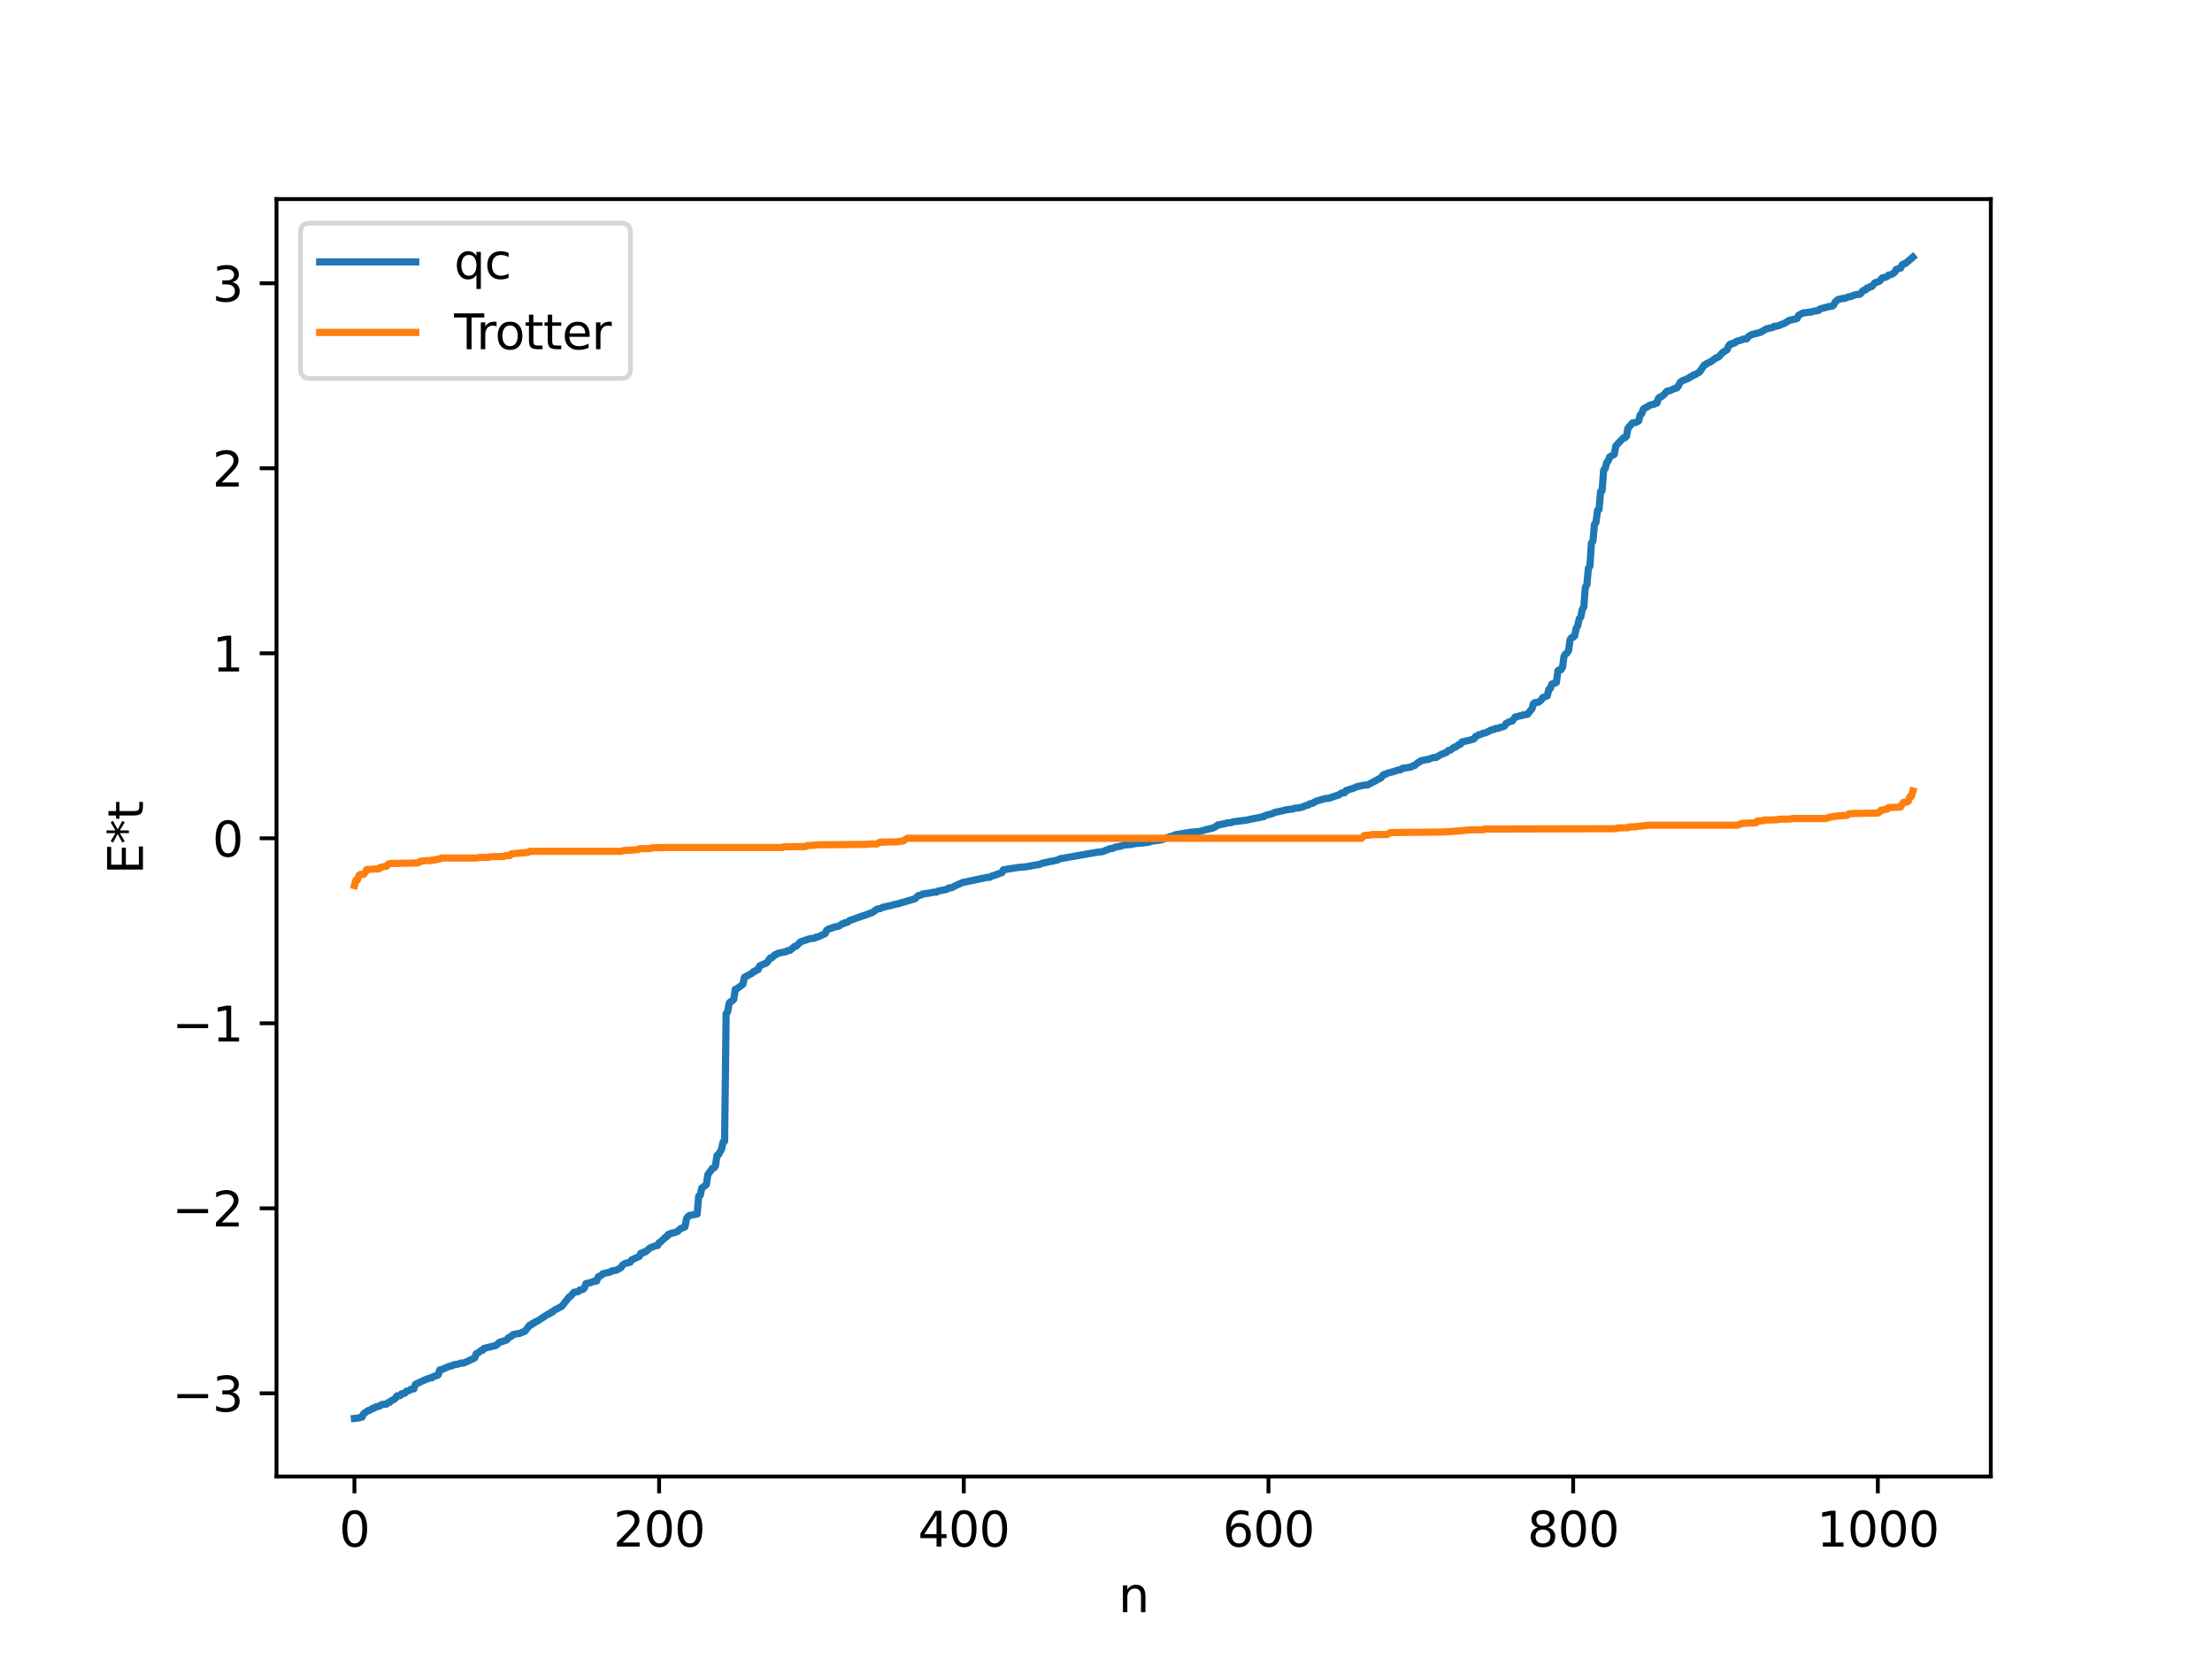 <?xml version="1.0" encoding="utf-8" standalone="no"?>
<!DOCTYPE svg PUBLIC "-//W3C//DTD SVG 1.1//EN"
  "http://www.w3.org/Graphics/SVG/1.1/DTD/svg11.dtd">
<svg xmlns:xlink="http://www.w3.org/1999/xlink" width="460.8pt" height="345.6pt" viewBox="0 0 460.8 345.6" xmlns="http://www.w3.org/2000/svg" version="1.1">
 <defs>
  <style type="text/css">*{stroke-linejoin: round; stroke-linecap: butt}</style>
 </defs>
 <g id="figure_1">
  <g id="patch_1">
   <path d="M 0 345.6 
L 460.8 345.6 
L 460.8 0 
L 0 0 
z
" style="fill: #ffffff"/>
  </g>
  <g id="axes_1">
   <g id="patch_2">
    <path d="M 57.6 307.584 
L 414.72 307.584 
L 414.72 41.472 
L 57.6 41.472 
z
" style="fill: #ffffff"/>
   </g>
   <g id="matplotlib.axis_1">
    <g id="xtick_1">
     <g id="line2d_1">
      <defs>
       <path id="m57ee656242" d="M 0 0 
L 0 3.5 
" style="stroke: #000000; stroke-width: 0.8"/>
      </defs>
      <g>
       <use xlink:href="#m57ee656242" x="73.833" y="307.584" style="stroke: #000000; stroke-width: 0.8"/>
      </g>
     </g>
     <g id="text_1">
      <!-- 0 -->
      <g transform="translate(70.651 322.182) scale(0.1 -0.1)">
       <defs>
        <path id="DejaVuSans-30" d="M 2034 4250 
Q 1547 4250 1301 3770 
Q 1056 3291 1056 2328 
Q 1056 1369 1301 889 
Q 1547 409 2034 409 
Q 2525 409 2770 889 
Q 3016 1369 3016 2328 
Q 3016 3291 2770 3770 
Q 2525 4250 2034 4250 
z
M 2034 4750 
Q 2819 4750 3233 4129 
Q 3647 3509 3647 2328 
Q 3647 1150 3233 529 
Q 2819 -91 2034 -91 
Q 1250 -91 836 529 
Q 422 1150 422 2328 
Q 422 3509 836 4129 
Q 1250 4750 2034 4750 
z
" transform="scale(0.016)"/>
       </defs>
       <use xlink:href="#DejaVuSans-30"/>
      </g>
     </g>
    </g>
    <g id="xtick_2">
     <g id="line2d_2">
      <g>
       <use xlink:href="#m57ee656242" x="137.304" y="307.584" style="stroke: #000000; stroke-width: 0.8"/>
      </g>
     </g>
     <g id="text_2">
      <!-- 200 -->
      <g transform="translate(127.76 322.182) scale(0.1 -0.1)">
       <defs>
        <path id="DejaVuSans-32" d="M 1228 531 
L 3431 531 
L 3431 0 
L 469 0 
L 469 531 
Q 828 903 1448 1529 
Q 2069 2156 2228 2338 
Q 2531 2678 2651 2914 
Q 2772 3150 2772 3378 
Q 2772 3750 2511 3984 
Q 2250 4219 1831 4219 
Q 1534 4219 1204 4116 
Q 875 4013 500 3803 
L 500 4441 
Q 881 4594 1212 4672 
Q 1544 4750 1819 4750 
Q 2544 4750 2975 4387 
Q 3406 4025 3406 3419 
Q 3406 3131 3298 2873 
Q 3191 2616 2906 2266 
Q 2828 2175 2409 1742 
Q 1991 1309 1228 531 
z
" transform="scale(0.016)"/>
       </defs>
       <use xlink:href="#DejaVuSans-32"/>
       <use xlink:href="#DejaVuSans-30" x="63.623"/>
       <use xlink:href="#DejaVuSans-30" x="127.246"/>
      </g>
     </g>
    </g>
    <g id="xtick_3">
     <g id="line2d_3">
      <g>
       <use xlink:href="#m57ee656242" x="200.775" y="307.584" style="stroke: #000000; stroke-width: 0.8"/>
      </g>
     </g>
     <g id="text_3">
      <!-- 400 -->
      <g transform="translate(191.231 322.182) scale(0.1 -0.1)">
       <defs>
        <path id="DejaVuSans-34" d="M 2419 4116 
L 825 1625 
L 2419 1625 
L 2419 4116 
z
M 2253 4666 
L 3047 4666 
L 3047 1625 
L 3713 1625 
L 3713 1100 
L 3047 1100 
L 3047 0 
L 2419 0 
L 2419 1100 
L 313 1100 
L 313 1709 
L 2253 4666 
z
" transform="scale(0.016)"/>
       </defs>
       <use xlink:href="#DejaVuSans-34"/>
       <use xlink:href="#DejaVuSans-30" x="63.623"/>
       <use xlink:href="#DejaVuSans-30" x="127.246"/>
      </g>
     </g>
    </g>
    <g id="xtick_4">
     <g id="line2d_4">
      <g>
       <use xlink:href="#m57ee656242" x="264.246" y="307.584" style="stroke: #000000; stroke-width: 0.8"/>
      </g>
     </g>
     <g id="text_4">
      <!-- 600 -->
      <g transform="translate(254.702 322.182) scale(0.1 -0.1)">
       <defs>
        <path id="DejaVuSans-36" d="M 2113 2584 
Q 1688 2584 1439 2293 
Q 1191 2003 1191 1497 
Q 1191 994 1439 701 
Q 1688 409 2113 409 
Q 2538 409 2786 701 
Q 3034 994 3034 1497 
Q 3034 2003 2786 2293 
Q 2538 2584 2113 2584 
z
M 3366 4563 
L 3366 3988 
Q 3128 4100 2886 4159 
Q 2644 4219 2406 4219 
Q 1781 4219 1451 3797 
Q 1122 3375 1075 2522 
Q 1259 2794 1537 2939 
Q 1816 3084 2150 3084 
Q 2853 3084 3261 2657 
Q 3669 2231 3669 1497 
Q 3669 778 3244 343 
Q 2819 -91 2113 -91 
Q 1303 -91 875 529 
Q 447 1150 447 2328 
Q 447 3434 972 4092 
Q 1497 4750 2381 4750 
Q 2619 4750 2861 4703 
Q 3103 4656 3366 4563 
z
" transform="scale(0.016)"/>
       </defs>
       <use xlink:href="#DejaVuSans-36"/>
       <use xlink:href="#DejaVuSans-30" x="63.623"/>
       <use xlink:href="#DejaVuSans-30" x="127.246"/>
      </g>
     </g>
    </g>
    <g id="xtick_5">
     <g id="line2d_5">
      <g>
       <use xlink:href="#m57ee656242" x="327.717" y="307.584" style="stroke: #000000; stroke-width: 0.8"/>
      </g>
     </g>
     <g id="text_5">
      <!-- 800 -->
      <g transform="translate(318.173 322.182) scale(0.1 -0.1)">
       <defs>
        <path id="DejaVuSans-38" d="M 2034 2216 
Q 1584 2216 1326 1975 
Q 1069 1734 1069 1313 
Q 1069 891 1326 650 
Q 1584 409 2034 409 
Q 2484 409 2743 651 
Q 3003 894 3003 1313 
Q 3003 1734 2745 1975 
Q 2488 2216 2034 2216 
z
M 1403 2484 
Q 997 2584 770 2862 
Q 544 3141 544 3541 
Q 544 4100 942 4425 
Q 1341 4750 2034 4750 
Q 2731 4750 3128 4425 
Q 3525 4100 3525 3541 
Q 3525 3141 3298 2862 
Q 3072 2584 2669 2484 
Q 3125 2378 3379 2068 
Q 3634 1759 3634 1313 
Q 3634 634 3220 271 
Q 2806 -91 2034 -91 
Q 1263 -91 848 271 
Q 434 634 434 1313 
Q 434 1759 690 2068 
Q 947 2378 1403 2484 
z
M 1172 3481 
Q 1172 3119 1398 2916 
Q 1625 2713 2034 2713 
Q 2441 2713 2670 2916 
Q 2900 3119 2900 3481 
Q 2900 3844 2670 4047 
Q 2441 4250 2034 4250 
Q 1625 4250 1398 4047 
Q 1172 3844 1172 3481 
z
" transform="scale(0.016)"/>
       </defs>
       <use xlink:href="#DejaVuSans-38"/>
       <use xlink:href="#DejaVuSans-30" x="63.623"/>
       <use xlink:href="#DejaVuSans-30" x="127.246"/>
      </g>
     </g>
    </g>
    <g id="xtick_6">
     <g id="line2d_6">
      <g>
       <use xlink:href="#m57ee656242" x="391.188" y="307.584" style="stroke: #000000; stroke-width: 0.8"/>
      </g>
     </g>
     <g id="text_6">
      <!-- 1000 -->
      <g transform="translate(378.463 322.182) scale(0.1 -0.1)">
       <defs>
        <path id="DejaVuSans-31" d="M 794 531 
L 1825 531 
L 1825 4091 
L 703 3866 
L 703 4441 
L 1819 4666 
L 2450 4666 
L 2450 531 
L 3481 531 
L 3481 0 
L 794 0 
L 794 531 
z
" transform="scale(0.016)"/>
       </defs>
       <use xlink:href="#DejaVuSans-31"/>
       <use xlink:href="#DejaVuSans-30" x="63.623"/>
       <use xlink:href="#DejaVuSans-30" x="127.246"/>
       <use xlink:href="#DejaVuSans-30" x="190.869"/>
      </g>
     </g>
    </g>
    <g id="text_7">
     <!-- n -->
     <g transform="translate(232.991 335.861) scale(0.1 -0.1)">
      <defs>
       <path id="DejaVuSans-6e" d="M 3513 2113 
L 3513 0 
L 2938 0 
L 2938 2094 
Q 2938 2591 2744 2837 
Q 2550 3084 2163 3084 
Q 1697 3084 1428 2787 
Q 1159 2491 1159 1978 
L 1159 0 
L 581 0 
L 581 3500 
L 1159 3500 
L 1159 2956 
Q 1366 3272 1645 3428 
Q 1925 3584 2291 3584 
Q 2894 3584 3203 3211 
Q 3513 2838 3513 2113 
z
" transform="scale(0.016)"/>
      </defs>
      <use xlink:href="#DejaVuSans-6e"/>
     </g>
    </g>
   </g>
   <g id="matplotlib.axis_2">
    <g id="ytick_1">
     <g id="line2d_7">
      <defs>
       <path id="m68f834f9bd" d="M 0 0 
L -3.5 0 
" style="stroke: #000000; stroke-width: 0.8"/>
      </defs>
      <g>
       <use xlink:href="#m68f834f9bd" x="57.6" y="290.249" style="stroke: #000000; stroke-width: 0.8"/>
      </g>
     </g>
     <g id="text_8">
      <!-- −3 -->
      <g transform="translate(35.858 294.048) scale(0.1 -0.1)">
       <defs>
        <path id="DejaVuSans-2212" d="M 678 2272 
L 4684 2272 
L 4684 1741 
L 678 1741 
L 678 2272 
z
" transform="scale(0.016)"/>
        <path id="DejaVuSans-33" d="M 2597 2516 
Q 3050 2419 3304 2112 
Q 3559 1806 3559 1356 
Q 3559 666 3084 287 
Q 2609 -91 1734 -91 
Q 1441 -91 1130 -33 
Q 819 25 488 141 
L 488 750 
Q 750 597 1062 519 
Q 1375 441 1716 441 
Q 2309 441 2620 675 
Q 2931 909 2931 1356 
Q 2931 1769 2642 2001 
Q 2353 2234 1838 2234 
L 1294 2234 
L 1294 2753 
L 1863 2753 
Q 2328 2753 2575 2939 
Q 2822 3125 2822 3475 
Q 2822 3834 2567 4026 
Q 2313 4219 1838 4219 
Q 1578 4219 1281 4162 
Q 984 4106 628 3988 
L 628 4550 
Q 988 4650 1302 4700 
Q 1616 4750 1894 4750 
Q 2613 4750 3031 4423 
Q 3450 4097 3450 3541 
Q 3450 3153 3228 2886 
Q 3006 2619 2597 2516 
z
" transform="scale(0.016)"/>
       </defs>
       <use xlink:href="#DejaVuSans-2212"/>
       <use xlink:href="#DejaVuSans-33" x="83.789"/>
      </g>
     </g>
    </g>
    <g id="ytick_2">
     <g id="line2d_8">
      <g>
       <use xlink:href="#m68f834f9bd" x="57.6" y="251.709" style="stroke: #000000; stroke-width: 0.8"/>
      </g>
     </g>
     <g id="text_9">
      <!-- −2 -->
      <g transform="translate(35.858 255.508) scale(0.1 -0.1)">
       <use xlink:href="#DejaVuSans-2212"/>
       <use xlink:href="#DejaVuSans-32" x="83.789"/>
      </g>
     </g>
    </g>
    <g id="ytick_3">
     <g id="line2d_9">
      <g>
       <use xlink:href="#m68f834f9bd" x="57.6" y="213.17" style="stroke: #000000; stroke-width: 0.8"/>
      </g>
     </g>
     <g id="text_10">
      <!-- −1 -->
      <g transform="translate(35.858 216.969) scale(0.1 -0.1)">
       <use xlink:href="#DejaVuSans-2212"/>
       <use xlink:href="#DejaVuSans-31" x="83.789"/>
      </g>
     </g>
    </g>
    <g id="ytick_4">
     <g id="line2d_10">
      <g>
       <use xlink:href="#m68f834f9bd" x="57.6" y="174.63" style="stroke: #000000; stroke-width: 0.8"/>
      </g>
     </g>
     <g id="text_11">
      <!-- 0 -->
      <g transform="translate(44.237 178.429) scale(0.1 -0.1)">
       <use xlink:href="#DejaVuSans-30"/>
      </g>
     </g>
    </g>
    <g id="ytick_5">
     <g id="line2d_11">
      <g>
       <use xlink:href="#m68f834f9bd" x="57.6" y="136.091" style="stroke: #000000; stroke-width: 0.8"/>
      </g>
     </g>
     <g id="text_12">
      <!-- 1 -->
      <g transform="translate(44.237 139.89) scale(0.1 -0.1)">
       <use xlink:href="#DejaVuSans-31"/>
      </g>
     </g>
    </g>
    <g id="ytick_6">
     <g id="line2d_12">
      <g>
       <use xlink:href="#m68f834f9bd" x="57.6" y="97.551" style="stroke: #000000; stroke-width: 0.8"/>
      </g>
     </g>
     <g id="text_13">
      <!-- 2 -->
      <g transform="translate(44.237 101.35) scale(0.1 -0.1)">
       <use xlink:href="#DejaVuSans-32"/>
      </g>
     </g>
    </g>
    <g id="ytick_7">
     <g id="line2d_13">
      <g>
       <use xlink:href="#m68f834f9bd" x="57.6" y="59.012" style="stroke: #000000; stroke-width: 0.8"/>
      </g>
     </g>
     <g id="text_14">
      <!-- 3 -->
      <g transform="translate(44.237 62.811) scale(0.1 -0.1)">
       <use xlink:href="#DejaVuSans-33"/>
      </g>
     </g>
    </g>
    <g id="text_15">
     <!-- E*t -->
     <g transform="translate(29.778 182.148) rotate(-90) scale(0.1 -0.1)">
      <defs>
       <path id="DejaVuSans-45" d="M 628 4666 
L 3578 4666 
L 3578 4134 
L 1259 4134 
L 1259 2753 
L 3481 2753 
L 3481 2222 
L 1259 2222 
L 1259 531 
L 3634 531 
L 3634 0 
L 628 0 
L 628 4666 
z
" transform="scale(0.016)"/>
       <path id="DejaVuSans-2a" d="M 3009 3897 
L 1888 3291 
L 3009 2681 
L 2828 2375 
L 1778 3009 
L 1778 1831 
L 1422 1831 
L 1422 3009 
L 372 2375 
L 191 2681 
L 1313 3291 
L 191 3897 
L 372 4206 
L 1422 3572 
L 1422 4750 
L 1778 4750 
L 1778 3572 
L 2828 4206 
L 3009 3897 
z
" transform="scale(0.016)"/>
       <path id="DejaVuSans-74" d="M 1172 4494 
L 1172 3500 
L 2356 3500 
L 2356 3053 
L 1172 3053 
L 1172 1153 
Q 1172 725 1289 603 
Q 1406 481 1766 481 
L 2356 481 
L 2356 0 
L 1766 0 
Q 1100 0 847 248 
Q 594 497 594 1153 
L 594 3053 
L 172 3053 
L 172 3500 
L 594 3500 
L 594 4494 
L 1172 4494 
z
" transform="scale(0.016)"/>
      </defs>
      <use xlink:href="#DejaVuSans-45"/>
      <use xlink:href="#DejaVuSans-2a" x="63.184"/>
      <use xlink:href="#DejaVuSans-74" x="113.184"/>
     </g>
    </g>
   </g>
   <g id="line2d_14">
    <path d="M 73.833 295.488 
L 74.785 295.379 
L 75.102 295.233 
L 75.42 295.214 
L 75.737 294.525 
L 76.689 293.841 
L 77.006 293.796 
L 77.641 293.384 
L 77.958 293.358 
L 78.276 293.085 
L 78.91 292.979 
L 79.545 292.59 
L 80.497 292.501 
L 80.815 292.205 
L 81.132 292.162 
L 81.449 291.852 
L 82.084 291.513 
L 82.401 291.241 
L 82.719 290.776 
L 83.353 290.743 
L 83.671 290.345 
L 84.305 290.251 
L 84.623 289.844 
L 85.258 289.665 
L 85.575 289.406 
L 86.21 289.325 
L 86.527 288.394 
L 88.114 287.638 
L 88.748 287.354 
L 89.7 287.016 
L 90.018 287.015 
L 90.335 286.725 
L 90.97 286.57 
L 91.287 286.403 
L 91.605 285.374 
L 91.922 285.36 
L 93.509 284.658 
L 94.143 284.533 
L 94.461 284.322 
L 95.413 284.166 
L 96.048 283.952 
L 96.682 283.925 
L 98.904 282.88 
L 99.221 281.98 
L 99.539 281.859 
L 100.173 281.366 
L 100.491 281.331 
L 100.808 280.893 
L 103.347 280.274 
L 103.981 279.66 
L 105.568 279.144 
L 105.886 278.705 
L 106.52 278.379 
L 106.838 278.033 
L 107.79 277.82 
L 108.107 277.818 
L 109.377 277.306 
L 110.329 276.056 
L 110.646 276.033 
L 110.963 275.656 
L 111.281 275.628 
L 111.598 275.316 
L 111.915 275.234 
L 114.137 273.77 
L 114.454 273.698 
L 114.772 273.397 
L 115.089 273.332 
L 115.406 272.975 
L 116.993 272.167 
L 118.58 270.174 
L 118.897 269.979 
L 119.532 269.219 
L 120.484 269.044 
L 120.801 268.709 
L 121.436 268.605 
L 121.753 268.304 
L 122.071 267.39 
L 123.023 267.198 
L 123.658 266.926 
L 124.292 266.859 
L 124.61 266.002 
L 125.244 265.688 
L 125.562 265.353 
L 127.148 264.98 
L 127.466 264.751 
L 128.418 264.606 
L 129.37 264.059 
L 129.687 263.534 
L 130.322 263.165 
L 131.274 262.953 
L 131.591 262.445 
L 133.178 261.728 
L 133.496 261.071 
L 133.813 261.065 
L 134.13 260.824 
L 134.448 260.801 
L 135.4 259.974 
L 136.034 259.719 
L 136.669 259.49 
L 136.986 259.475 
L 137.304 258.874 
L 137.621 258.707 
L 138.573 257.792 
L 138.891 257.625 
L 139.208 257.156 
L 139.525 257.106 
L 139.843 256.892 
L 140.16 256.869 
L 140.795 256.677 
L 141.112 256.554 
L 141.747 255.971 
L 142.699 255.566 
L 143.016 253.878 
L 143.334 253.439 
L 143.651 253.197 
L 144.92 252.96 
L 145.238 252.899 
L 145.555 249.157 
L 145.872 248.99 
L 146.19 247.513 
L 147.142 246.785 
L 147.459 244.713 
L 148.411 243.369 
L 148.729 243.299 
L 149.046 242.876 
L 149.363 240.699 
L 149.681 240.532 
L 150.315 239.39 
L 150.633 237.9 
L 150.95 237.733 
L 151.267 211.141 
L 151.585 210.775 
L 151.902 208.977 
L 152.22 208.638 
L 152.537 208.507 
L 152.854 208.141 
L 153.172 206.102 
L 153.489 205.996 
L 154.758 205.029 
L 155.076 203.593 
L 156.662 202.752 
L 156.98 202.389 
L 157.297 202.345 
L 157.615 202.023 
L 157.932 202.005 
L 158.249 201.225 
L 159.201 200.769 
L 159.519 200.708 
L 159.836 200.429 
L 160.471 199.566 
L 160.788 199.511 
L 161.423 198.899 
L 161.74 198.845 
L 162.058 198.591 
L 163.327 198.327 
L 163.644 198.299 
L 163.962 198.071 
L 164.596 197.959 
L 165.548 197.139 
L 165.866 197.102 
L 166.818 196.176 
L 168.722 195.546 
L 169.674 195.452 
L 169.991 195.218 
L 170.309 195.215 
L 171.896 194.482 
L 172.213 193.775 
L 172.848 193.435 
L 173.165 193.376 
L 173.8 193.123 
L 174.752 192.937 
L 175.386 192.473 
L 175.704 192.431 
L 176.021 192.209 
L 176.339 192.185 
L 176.656 192.04 
L 176.973 191.769 
L 179.829 190.765 
L 180.464 190.56 
L 181.416 190.192 
L 181.734 190.093 
L 182.686 189.385 
L 183.32 189.291 
L 183.955 188.994 
L 185.542 188.643 
L 186.494 188.387 
L 187.129 188.256 
L 190.62 187.228 
L 191.254 186.581 
L 191.889 186.449 
L 192.206 186.237 
L 193.793 186.021 
L 194.428 185.859 
L 195.062 185.853 
L 195.38 185.639 
L 196.015 185.514 
L 197.284 185.239 
L 197.601 184.992 
L 198.236 184.922 
L 198.871 184.589 
L 200.458 183.859 
L 205.535 182.79 
L 206.17 182.766 
L 206.487 182.537 
L 207.439 182.258 
L 207.757 182.092 
L 208.074 182.052 
L 208.391 181.863 
L 208.709 181.804 
L 209.026 181.191 
L 212.2 180.693 
L 213.786 180.563 
L 214.421 180.443 
L 216.008 180.145 
L 216.643 180.065 
L 216.96 179.863 
L 218.229 179.598 
L 218.864 179.434 
L 219.181 179.425 
L 219.816 179.258 
L 220.134 179.225 
L 220.768 178.91 
L 228.385 177.563 
L 229.654 177.417 
L 231.241 176.799 
L 231.876 176.713 
L 232.193 176.507 
L 233.462 176.269 
L 234.097 176.037 
L 235.684 175.918 
L 236.319 175.756 
L 238.223 175.588 
L 239.175 175.454 
L 239.492 175.411 
L 239.81 175.247 
L 240.762 175.136 
L 242.031 174.947 
L 242.348 174.732 
L 242.666 174.709 
L 242.983 174.529 
L 243.3 174.52 
L 243.618 174.296 
L 243.935 174.277 
L 244.887 173.889 
L 247.743 173.407 
L 249.648 173.24 
L 250.282 173.1 
L 251.234 172.834 
L 252.504 172.534 
L 253.139 172.282 
L 253.773 171.811 
L 254.408 171.766 
L 254.725 171.632 
L 255.043 171.621 
L 255.677 171.419 
L 256.312 171.394 
L 256.947 171.177 
L 258.216 171.04 
L 259.803 170.823 
L 260.755 170.603 
L 262.342 170.306 
L 262.977 170.139 
L 263.294 170.114 
L 263.611 169.871 
L 265.198 169.451 
L 265.515 169.239 
L 266.785 168.995 
L 268.054 168.672 
L 269.324 168.527 
L 269.641 168.384 
L 270.593 168.287 
L 271.228 168.139 
L 271.545 168.076 
L 271.862 167.848 
L 272.497 167.721 
L 272.815 167.457 
L 273.449 167.342 
L 274.084 166.943 
L 275.671 166.457 
L 276.305 166.328 
L 276.94 166.292 
L 277.258 166.105 
L 277.575 166.071 
L 277.892 165.872 
L 278.21 165.841 
L 278.527 165.676 
L 278.844 165.644 
L 279.479 165.183 
L 280.114 165.134 
L 280.431 164.659 
L 280.748 164.605 
L 281.383 164.363 
L 281.7 164.302 
L 282.653 163.89 
L 284.239 163.548 
L 284.874 163.527 
L 287.73 162.012 
L 288.048 161.519 
L 288.365 161.305 
L 288.682 161.29 
L 289 161.074 
L 290.269 160.743 
L 291.221 160.428 
L 291.856 160.333 
L 292.173 160.048 
L 293.443 159.881 
L 294.077 159.726 
L 294.395 159.501 
L 294.712 159.48 
L 295.347 158.895 
L 295.664 158.76 
L 295.981 158.491 
L 297.251 158.217 
L 297.568 158.193 
L 298.52 157.816 
L 299.155 157.809 
L 300.107 157.223 
L 301.377 156.702 
L 301.694 156.35 
L 302.011 156.306 
L 302.329 156.131 
L 302.963 155.639 
L 303.281 155.595 
L 303.915 155.102 
L 304.233 155.048 
L 304.55 154.555 
L 305.185 154.424 
L 306.137 154.205 
L 306.772 154.038 
L 307.089 153.9 
L 307.406 153.387 
L 307.724 153.309 
L 308.041 153.058 
L 308.358 153.044 
L 308.993 152.728 
L 309.31 152.725 
L 310.897 151.974 
L 311.215 151.962 
L 311.532 151.745 
L 312.167 151.721 
L 312.484 151.518 
L 313.119 151.404 
L 313.436 151.237 
L 313.753 150.705 
L 314.705 150.245 
L 315.023 150.212 
L 315.658 149.35 
L 315.975 149.326 
L 316.61 149.113 
L 316.927 149.095 
L 317.244 148.935 
L 318.196 148.816 
L 319.148 147.621 
L 319.466 146.55 
L 319.783 146.352 
L 320.418 146.313 
L 321.053 145.859 
L 321.37 145.312 
L 322.322 144.967 
L 322.639 143.637 
L 322.957 143.423 
L 323.274 142.513 
L 324.226 142.176 
L 324.543 139.728 
L 324.861 139.521 
L 325.178 139.514 
L 325.496 139.028 
L 325.813 136.722 
L 326.13 136.229 
L 326.448 136.035 
L 326.765 135.542 
L 327.082 133.236 
L 327.4 132.804 
L 327.717 132.743 
L 328.034 132.464 
L 328.352 130.848 
L 328.669 130.355 
L 328.986 128.895 
L 329.304 128.556 
L 329.621 126.939 
L 329.939 126.446 
L 330.256 122.283 
L 330.573 121.844 
L 330.891 118.374 
L 331.208 117.936 
L 331.525 113.119 
L 331.843 112.714 
L 332.16 109.21 
L 332.477 108.805 
L 332.795 106.305 
L 333.112 106.138 
L 333.429 102.396 
L 333.747 102.229 
L 334.064 97.978 
L 334.381 97.612 
L 334.699 96.371 
L 335.016 96.005 
L 335.334 95.174 
L 336.286 94.649 
L 336.603 92.894 
L 338.19 91.209 
L 338.507 91.195 
L 338.824 90.869 
L 339.142 89.177 
L 340.094 88.093 
L 340.729 88.031 
L 341.363 87.691 
L 341.681 86.455 
L 341.998 86.191 
L 342.315 85.258 
L 342.633 84.994 
L 342.95 84.892 
L 343.585 84.467 
L 344.22 84.254 
L 344.537 84.231 
L 344.854 83.98 
L 345.172 83.976 
L 345.489 82.979 
L 345.806 82.715 
L 346.124 82.625 
L 346.758 82.09 
L 347.076 81.665 
L 347.393 81.429 
L 347.71 81.428 
L 348.345 81.172 
L 348.98 80.864 
L 349.297 80.832 
L 349.615 80.462 
L 349.932 79.763 
L 350.249 79.423 
L 351.519 78.893 
L 351.836 78.763 
L 352.153 78.47 
L 352.471 78.386 
L 352.788 78.076 
L 353.105 78.055 
L 353.74 77.67 
L 354.058 77.488 
L 354.692 76.545 
L 355.01 76.051 
L 355.327 75.961 
L 355.644 75.67 
L 356.279 75.43 
L 357.548 74.504 
L 357.866 74.44 
L 358.183 74.205 
L 358.818 73.458 
L 359.77 72.863 
L 360.087 72.099 
L 360.405 71.703 
L 360.722 71.698 
L 361.039 71.474 
L 361.357 71.468 
L 361.674 71.135 
L 362.626 70.873 
L 363.261 70.618 
L 363.896 70.579 
L 364.213 70.109 
L 364.848 69.728 
L 366.752 69.222 
L 367.704 68.666 
L 368.021 68.503 
L 368.656 68.358 
L 369.291 68.225 
L 369.608 67.971 
L 370.243 67.945 
L 371.829 67.305 
L 372.781 66.718 
L 374.051 66.435 
L 374.368 66.359 
L 374.686 65.682 
L 375.638 65.172 
L 376.272 65.124 
L 376.907 65.027 
L 377.224 65.026 
L 377.859 64.833 
L 378.811 64.691 
L 379.129 64.354 
L 381.033 63.863 
L 381.667 63.78 
L 381.985 63.557 
L 382.302 62.895 
L 382.937 62.375 
L 383.889 62.167 
L 384.206 62.161 
L 385.158 61.827 
L 385.476 61.801 
L 386.428 61.425 
L 387.062 61.332 
L 387.38 61.309 
L 387.697 61.095 
L 388.015 60.63 
L 388.332 60.412 
L 388.649 60.398 
L 388.967 59.967 
L 389.284 59.959 
L 389.601 59.703 
L 389.919 59.703 
L 390.553 58.926 
L 391.505 58.599 
L 392.14 57.874 
L 392.775 57.763 
L 393.092 57.62 
L 393.41 57.325 
L 394.044 57.168 
L 394.679 56.752 
L 394.996 56.137 
L 395.314 56.073 
L 395.631 55.882 
L 395.948 55.855 
L 396.266 55.172 
L 396.583 54.958 
L 396.9 54.915 
L 398.487 53.568 
L 398.487 53.568 
" clip-path="url(#p45b309dd3e)" style="fill: none; stroke: #1f77b4; stroke-width: 1.5; stroke-linecap: square"/>
   </g>
   <g id="line2d_15">
    <path d="M 73.833 184.482 
L 74.15 183.332 
L 74.467 183.332 
L 74.785 182.349 
L 75.102 182.145 
L 75.737 182.145 
L 76.054 181.778 
L 76.372 181.157 
L 78.276 181.023 
L 78.91 181.023 
L 79.228 180.673 
L 79.545 180.673 
L 80.18 180.468 
L 80.497 180.468 
L 80.815 180.08 
L 81.132 179.898 
L 86.21 179.787 
L 87.162 179.722 
L 87.479 179.441 
L 88.748 179.282 
L 89.7 179.282 
L 90.018 179.158 
L 90.653 179.158 
L 90.97 179.014 
L 91.605 178.939 
L 91.922 178.746 
L 99.221 178.746 
L 99.856 178.631 
L 101.443 178.603 
L 101.76 178.603 
L 102.077 178.484 
L 104.934 178.411 
L 105.251 178.247 
L 106.203 178.239 
L 106.52 177.87 
L 110.011 177.561 
L 110.329 177.355 
L 129.37 177.355 
L 130.005 177.171 
L 130.957 177.128 
L 132.861 177.003 
L 133.178 176.819 
L 135.4 176.78 
L 135.717 176.623 
L 138.256 176.557 
L 163.01 176.557 
L 163.327 176.394 
L 167.77 176.364 
L 168.087 176.162 
L 169.674 176.073 
L 170.309 175.99 
L 180.147 175.906 
L 181.416 175.821 
L 182.686 175.821 
L 183.32 175.428 
L 186.811 175.368 
L 187.763 175.223 
L 188.081 175.223 
L 189.033 174.63 
L 283.605 174.63 
L 284.239 174.038 
L 285.191 173.979 
L 285.826 173.858 
L 289 173.832 
L 289.634 173.439 
L 300.107 173.329 
L 301.694 173.271 
L 302.646 173.187 
L 306.454 172.866 
L 308.993 172.866 
L 309.31 172.703 
L 336.603 172.638 
L 336.92 172.48 
L 339.142 172.442 
L 339.459 172.257 
L 340.729 172.235 
L 341.363 172.132 
L 342.633 172.022 
L 343.267 171.905 
L 361.991 171.905 
L 362.309 171.699 
L 362.626 171.699 
L 362.943 171.512 
L 365.482 171.413 
L 365.8 171.391 
L 366.117 171.022 
L 367.069 171.013 
L 367.386 170.85 
L 370.243 170.776 
L 370.56 170.657 
L 372.781 170.63 
L 373.416 170.515 
L 380.398 170.515 
L 381.033 170.246 
L 381.35 170.246 
L 381.667 170.102 
L 382.302 170.102 
L 382.62 169.978 
L 384.524 169.881 
L 384.841 169.819 
L 385.158 169.538 
L 386.11 169.473 
L 391.188 169.362 
L 391.505 169.18 
L 391.823 168.793 
L 392.458 168.714 
L 392.775 168.588 
L 393.092 168.588 
L 393.41 168.237 
L 395.631 168.141 
L 395.948 168.103 
L 396.266 167.483 
L 396.583 167.115 
L 397.218 167.115 
L 397.535 166.911 
L 397.853 165.928 
L 398.17 165.928 
L 398.487 164.779 
L 398.487 164.779 
" clip-path="url(#p45b309dd3e)" style="fill: none; stroke: #ff7f0e; stroke-width: 1.5; stroke-linecap: square"/>
   </g>
   <g id="patch_3">
    <path d="M 57.6 307.584 
L 57.6 41.472 
" style="fill: none; stroke: #000000; stroke-width: 0.8; stroke-linejoin: miter; stroke-linecap: square"/>
   </g>
   <g id="patch_4">
    <path d="M 414.72 307.584 
L 414.72 41.472 
" style="fill: none; stroke: #000000; stroke-width: 0.8; stroke-linejoin: miter; stroke-linecap: square"/>
   </g>
   <g id="patch_5">
    <path d="M 57.6 307.584 
L 414.72 307.584 
" style="fill: none; stroke: #000000; stroke-width: 0.8; stroke-linejoin: miter; stroke-linecap: square"/>
   </g>
   <g id="patch_6">
    <path d="M 57.6 41.472 
L 414.72 41.472 
" style="fill: none; stroke: #000000; stroke-width: 0.8; stroke-linejoin: miter; stroke-linecap: square"/>
   </g>
   <g id="legend_1">
    <g id="patch_7">
     <path d="M 64.6 78.828 
L 129.342 78.828 
Q 131.342 78.828 131.342 76.828 
L 131.342 48.472 
Q 131.342 46.472 129.342 46.472 
L 64.6 46.472 
Q 62.6 46.472 62.6 48.472 
L 62.6 76.828 
Q 62.6 78.828 64.6 78.828 
z
" style="fill: #ffffff; opacity: 0.8; stroke: #cccccc; stroke-linejoin: miter"/>
    </g>
    <g id="line2d_16">
     <path d="M 66.6 54.57 
L 76.6 54.57 
L 86.6 54.57 
" style="fill: none; stroke: #1f77b4; stroke-width: 1.5; stroke-linecap: square"/>
    </g>
    <g id="text_16">
     <!-- qc -->
     <g transform="translate(94.6 58.07) scale(0.1 -0.1)">
      <defs>
       <path id="DejaVuSans-71" d="M 947 1747 
Q 947 1113 1208 752 
Q 1469 391 1925 391 
Q 2381 391 2643 752 
Q 2906 1113 2906 1747 
Q 2906 2381 2643 2742 
Q 2381 3103 1925 3103 
Q 1469 3103 1208 2742 
Q 947 2381 947 1747 
z
M 2906 525 
Q 2725 213 2448 61 
Q 2172 -91 1784 -91 
Q 1150 -91 751 415 
Q 353 922 353 1747 
Q 353 2572 751 3078 
Q 1150 3584 1784 3584 
Q 2172 3584 2448 3432 
Q 2725 3281 2906 2969 
L 2906 3500 
L 3481 3500 
L 3481 -1331 
L 2906 -1331 
L 2906 525 
z
" transform="scale(0.016)"/>
       <path id="DejaVuSans-63" d="M 3122 3366 
L 3122 2828 
Q 2878 2963 2633 3030 
Q 2388 3097 2138 3097 
Q 1578 3097 1268 2742 
Q 959 2388 959 1747 
Q 959 1106 1268 751 
Q 1578 397 2138 397 
Q 2388 397 2633 464 
Q 2878 531 3122 666 
L 3122 134 
Q 2881 22 2623 -34 
Q 2366 -91 2075 -91 
Q 1284 -91 818 406 
Q 353 903 353 1747 
Q 353 2603 823 3093 
Q 1294 3584 2113 3584 
Q 2378 3584 2631 3529 
Q 2884 3475 3122 3366 
z
" transform="scale(0.016)"/>
      </defs>
      <use xlink:href="#DejaVuSans-71"/>
      <use xlink:href="#DejaVuSans-63" x="63.477"/>
     </g>
    </g>
    <g id="line2d_17">
     <path d="M 66.6 69.249 
L 76.6 69.249 
L 86.6 69.249 
" style="fill: none; stroke: #ff7f0e; stroke-width: 1.5; stroke-linecap: square"/>
    </g>
    <g id="text_17">
     <!-- Trotter -->
     <g transform="translate(94.6 72.749) scale(0.1 -0.1)">
      <defs>
       <path id="DejaVuSans-54" d="M -19 4666 
L 3928 4666 
L 3928 4134 
L 2272 4134 
L 2272 0 
L 1638 0 
L 1638 4134 
L -19 4134 
L -19 4666 
z
" transform="scale(0.016)"/>
       <path id="DejaVuSans-72" d="M 2631 2963 
Q 2534 3019 2420 3045 
Q 2306 3072 2169 3072 
Q 1681 3072 1420 2755 
Q 1159 2438 1159 1844 
L 1159 0 
L 581 0 
L 581 3500 
L 1159 3500 
L 1159 2956 
Q 1341 3275 1631 3429 
Q 1922 3584 2338 3584 
Q 2397 3584 2469 3576 
Q 2541 3569 2628 3553 
L 2631 2963 
z
" transform="scale(0.016)"/>
       <path id="DejaVuSans-6f" d="M 1959 3097 
Q 1497 3097 1228 2736 
Q 959 2375 959 1747 
Q 959 1119 1226 758 
Q 1494 397 1959 397 
Q 2419 397 2687 759 
Q 2956 1122 2956 1747 
Q 2956 2369 2687 2733 
Q 2419 3097 1959 3097 
z
M 1959 3584 
Q 2709 3584 3137 3096 
Q 3566 2609 3566 1747 
Q 3566 888 3137 398 
Q 2709 -91 1959 -91 
Q 1206 -91 779 398 
Q 353 888 353 1747 
Q 353 2609 779 3096 
Q 1206 3584 1959 3584 
z
" transform="scale(0.016)"/>
       <path id="DejaVuSans-65" d="M 3597 1894 
L 3597 1613 
L 953 1613 
Q 991 1019 1311 708 
Q 1631 397 2203 397 
Q 2534 397 2845 478 
Q 3156 559 3463 722 
L 3463 178 
Q 3153 47 2828 -22 
Q 2503 -91 2169 -91 
Q 1331 -91 842 396 
Q 353 884 353 1716 
Q 353 2575 817 3079 
Q 1281 3584 2069 3584 
Q 2775 3584 3186 3129 
Q 3597 2675 3597 1894 
z
M 3022 2063 
Q 3016 2534 2758 2815 
Q 2500 3097 2075 3097 
Q 1594 3097 1305 2825 
Q 1016 2553 972 2059 
L 3022 2063 
z
" transform="scale(0.016)"/>
      </defs>
      <use xlink:href="#DejaVuSans-54"/>
      <use xlink:href="#DejaVuSans-72" x="46.334"/>
      <use xlink:href="#DejaVuSans-6f" x="85.197"/>
      <use xlink:href="#DejaVuSans-74" x="146.379"/>
      <use xlink:href="#DejaVuSans-74" x="185.588"/>
      <use xlink:href="#DejaVuSans-65" x="224.797"/>
      <use xlink:href="#DejaVuSans-72" x="286.32"/>
     </g>
    </g>
   </g>
  </g>
 </g>
 <defs>
  <clipPath id="p45b309dd3e">
   <rect x="57.6" y="41.472" width="357.12" height="266.112"/>
  </clipPath>
 </defs>
</svg>
